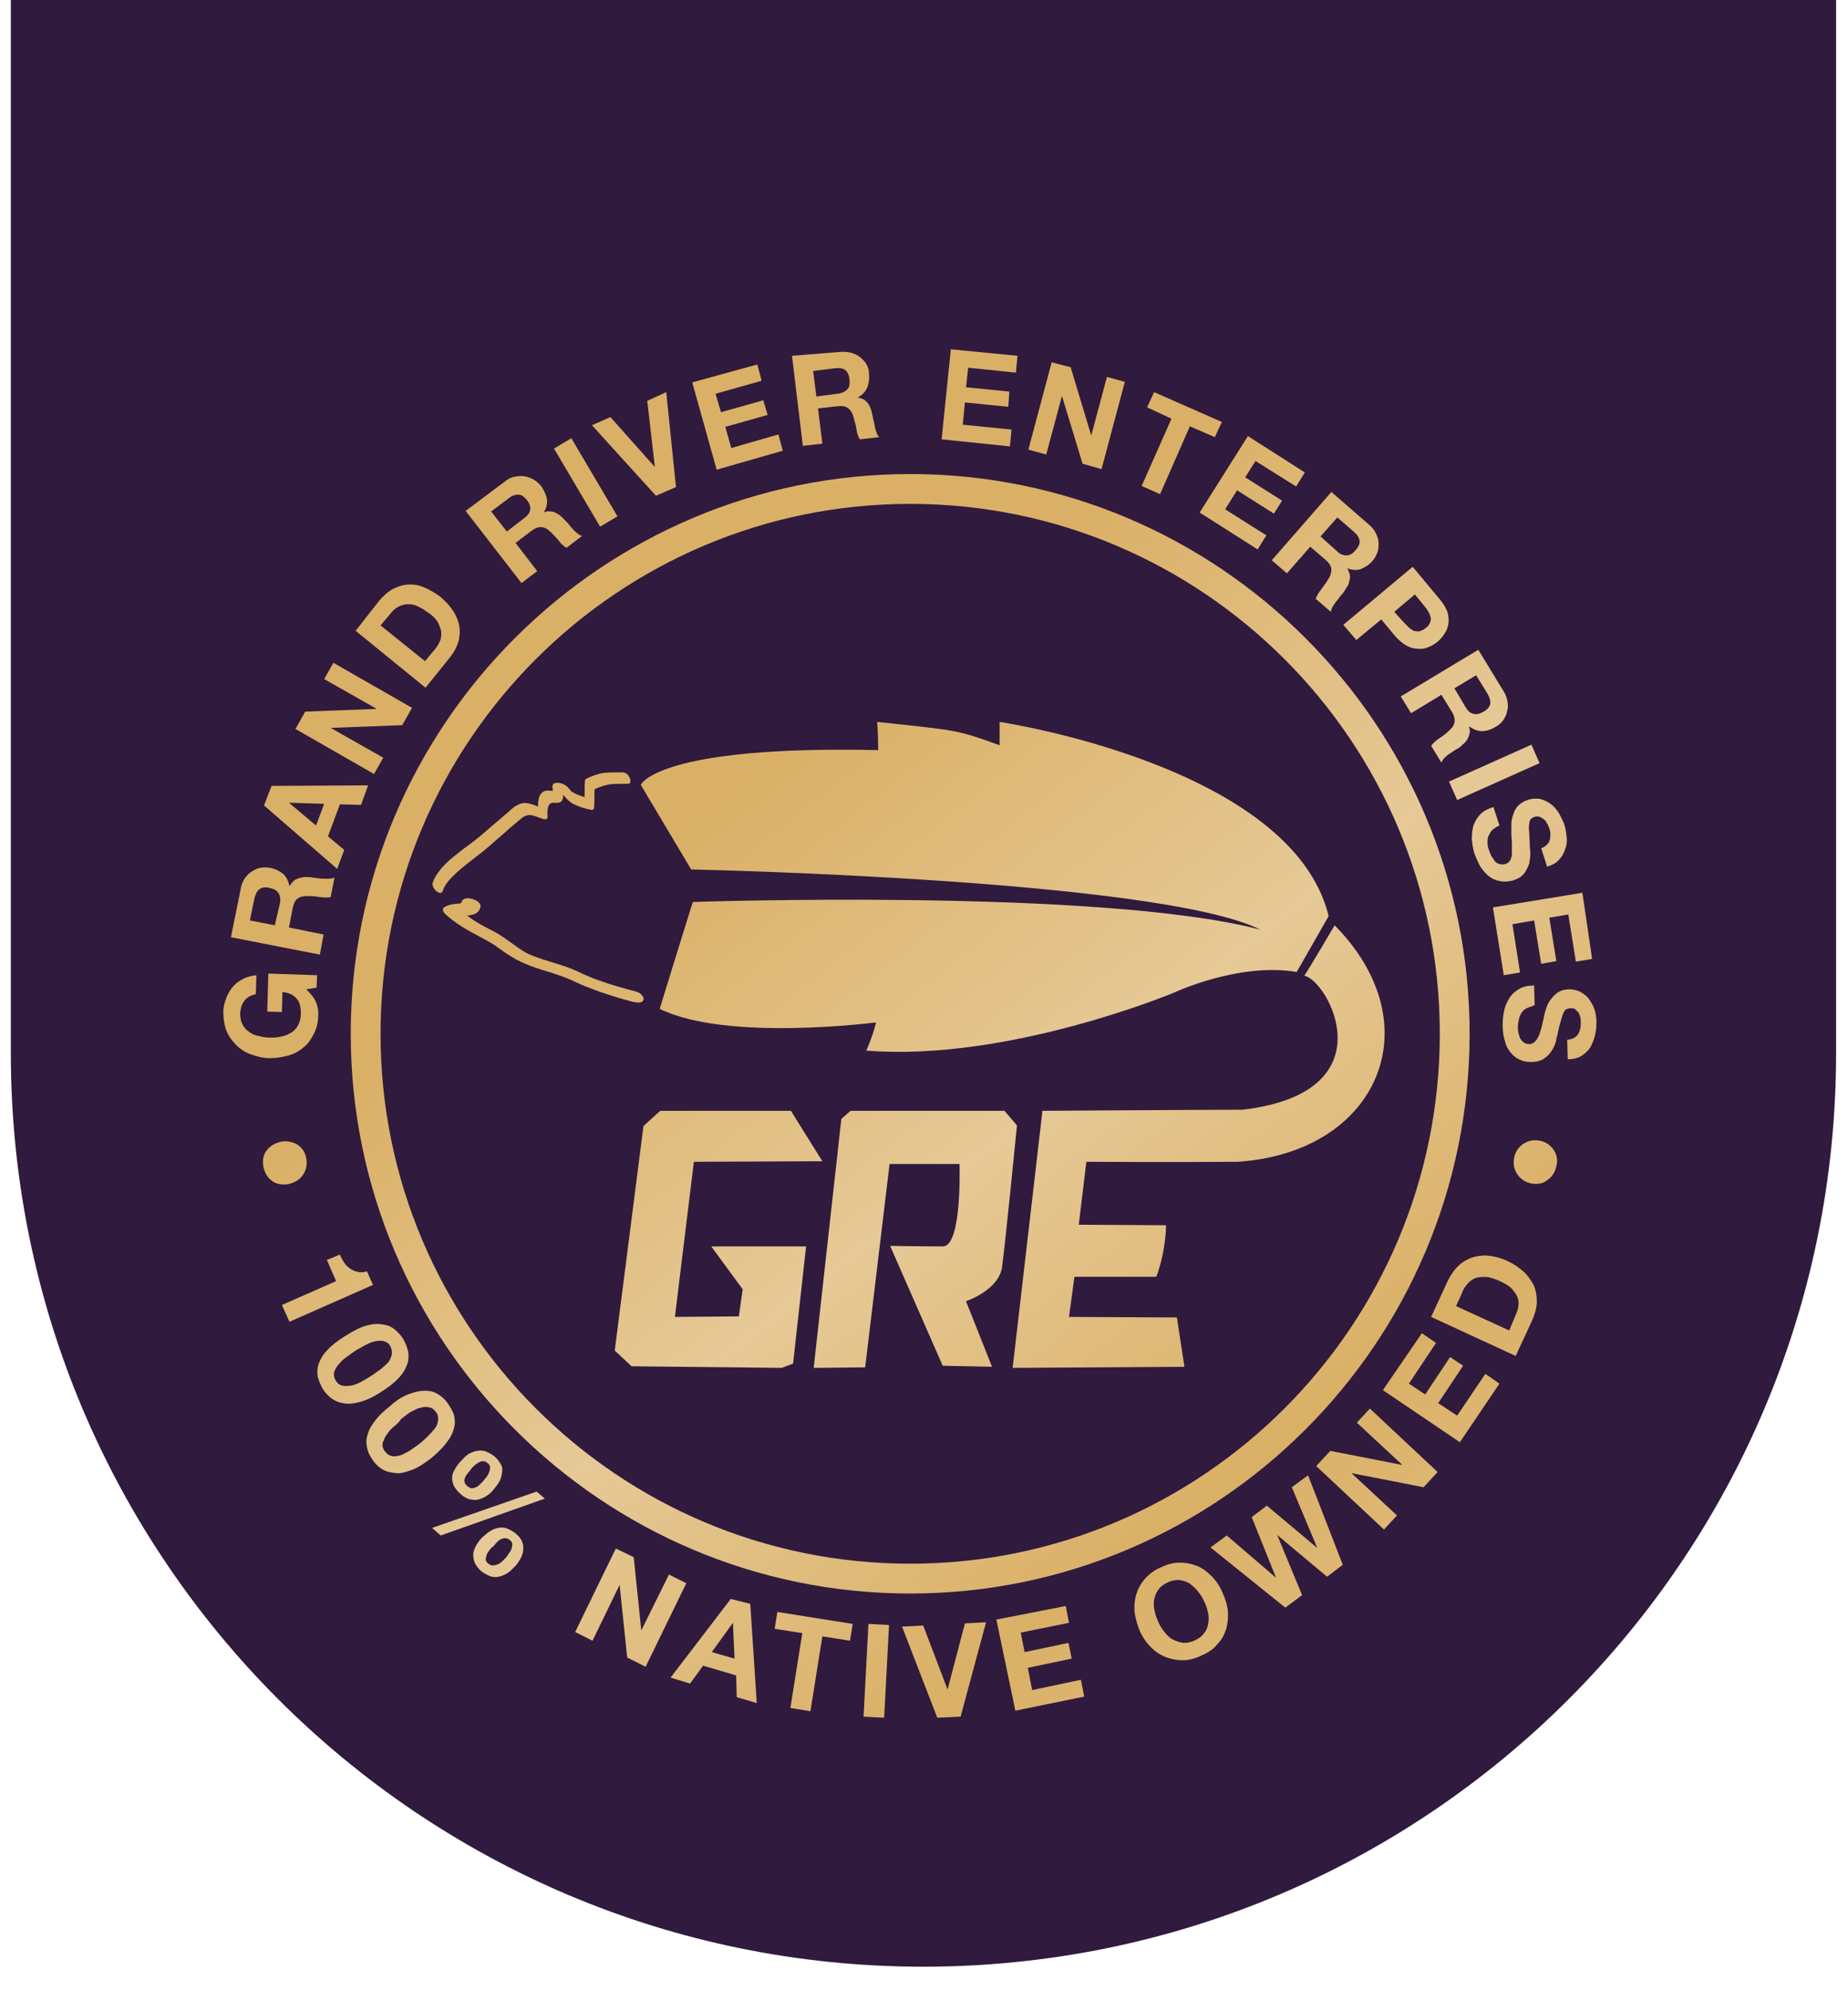 <?xml version="1.0" encoding="utf-8"?>
<!-- Generator: Adobe Illustrator 25.2.1, SVG Export Plug-In . SVG Version: 6.00 Build 0)  -->
<svg version="1.1" xmlns="http://www.w3.org/2000/svg" xmlns:xlink="http://www.w3.org/1999/xlink" x="0px" y="0px"
	 viewBox="0 0 340.9 367.1" style="enable-background:new 0 0 340.9 367.1;" xml:space="preserve">
<style type="text/css">
	.st0{fill:#301A3E;}
	.st1{fill:url(#SVGID_1_);}
	.st2{fill:url(#SVGID_2_);}
	.st3{fill:url(#SVGID_3_);}
	.st4{fill:url(#SVGID_4_);}
	.st5{fill:url(#SVGID_5_);}
	.st6{fill:url(#SVGID_6_);}
	.st7{fill:url(#SVGID_7_);}
	.st8{fill:url(#SVGID_8_);}
	.st9{fill:url(#SVGID_9_);}
	.st10{fill:url(#SVGID_10_);}
	.st11{fill:url(#SVGID_11_);}
	.st12{fill:url(#SVGID_12_);}
	.st13{fill:url(#SVGID_13_);}
	.st14{fill:url(#SVGID_14_);}
	.st15{fill:url(#SVGID_15_);}
	.st16{fill:url(#SVGID_16_);}
	.st17{fill:url(#SVGID_17_);}
	.st18{fill:url(#SVGID_18_);}
	.st19{fill:url(#SVGID_19_);}
	.st20{fill:url(#SVGID_20_);}
	.st21{fill:url(#SVGID_21_);}
	.st22{fill:url(#SVGID_22_);}
	.st23{fill:url(#SVGID_23_);}
	.st24{fill:url(#SVGID_24_);}
	.st25{fill:url(#SVGID_25_);}
	.st26{fill:url(#SVGID_26_);}
	.st27{fill:url(#SVGID_27_);}
	.st28{fill:url(#SVGID_28_);}
	.st29{fill:url(#SVGID_29_);}
	.st30{fill:url(#SVGID_30_);}
	.st31{fill:url(#SVGID_31_);}
	.st32{fill:url(#SVGID_32_);}
	.st33{fill:url(#SVGID_33_);}
	.st34{fill:url(#SVGID_34_);}
	.st35{fill:url(#SVGID_35_);}
	.st36{fill:url(#SVGID_36_);}
	.st37{fill:url(#SVGID_37_);}
	.st38{fill:url(#SVGID_38_);}
	.st39{fill:url(#SVGID_39_);}
	.st40{fill:url(#SVGID_40_);}
	.st41{fill:url(#SVGID_41_);}
	.st42{fill:url(#SVGID_42_);}
	.st43{fill:url(#SVGID_43_);}
	.st44{fill:url(#SVGID_44_);}
	.st45{fill:url(#SVGID_45_);}
</style>
<g id="Drop_Down">
	<path class="st0" d="M170.3,362.6L170.3,362.6C77.4,362.6,2,287.2,2,194.2V0h336.7v194.2C338.7,287.2,263.3,362.6,170.3,362.6z"/>
</g>
<g id="GRE_Logo">
	<g>
		<g>
			<g>
				<linearGradient id="SVGID_1_" gradientUnits="userSpaceOnUse" x1="108.337" y1="166.608" x2="313.107" y2="427.224">
					<stop  offset="4.897192e-05" style="stop-color:#DAB066"/>
					<stop  offset="0.245" style="stop-color:#E6C996"/>
					<stop  offset="0.474" style="stop-color:#DAB066"/>
					<stop  offset="0.74" style="stop-color:#E6C996"/>
					<stop  offset="1" style="stop-color:#DAB066"/>
				</linearGradient>
				<path class="st1" d="M81.7,164.2c0.4-1.3,1.5-2.3,2.4-3.2c1.2-1.1,2.5-2.1,3.8-3.1c1.2-0.9,2.4-1.9,3.6-3
					c0.8-0.7,1.7-1.4,2.5-2.2c0.8-0.6,1.5-1.3,2.3-1.9c0.5-0.4,1.1-0.6,1.7-0.5c0.7,0.1,1.5,0.5,2.2,0.7c0.3,0.1,0.8,0.1,0.8-0.3
					c0-1-0.2-2.8,1.2-2.7c0.4,0,0.9,0.1,1.3-0.2c0.5-0.4,0.4-1.3,0.3-1.8c-0.1,0.2-0.3,0.4-0.4,0.7c0.1,0,0.5-0.1,0.5-0.1
					c0.1,0,0.2,0.2,0.4,0.4c0.4,0.5,0.9,0.9,1.4,1.2c1,0.5,2.2,0.9,3.3,1.1c0.3,0.1,0.6-0.1,0.6-0.4c0.1-1.2,0-2.4,0.1-3.6
					c-0.1,0.1-0.1,0.2-0.2,0.3c1-0.5,2-0.8,3-1c1.1-0.1,2.2-0.1,3.4-0.1c0.6,0,0.4-0.9,0.2-1.2c-0.2-0.5-0.7-0.9-1.3-0.9
					c-1.2,0-2.3,0-3.5,0.1c-1.1,0.2-2.2,0.6-3.2,1.1c-0.1,0.1-0.2,0.2-0.2,0.3c-0.1,1.2,0,2.4-0.1,3.6c0.2-0.1,0.4-0.3,0.6-0.4
					c-0.6-0.1-1.1-0.3-1.6-0.5c-0.3-0.1-0.6-0.2-0.9-0.4c-0.2-0.1-0.3-0.2-0.4-0.2c-0.4-0.4-0.7-0.9-1.2-1.2c-0.6-0.4-1.3-0.6-2-0.4
					c-0.3,0.1-0.4,0.4-0.4,0.7c0,0.2,0.1,0.4,0.1,0.5c0,0-0.1,0.3,0,0.2c0-0.1,0,0,0,0c0,0-0.3,0-0.1,0c-0.5,0-0.9-0.1-1.3,0
					c-1.5,0.5-1.3,2.3-1.4,3.5c0.3-0.1,0.5-0.2,0.8-0.3c-1.2-0.4-2.7-1.3-4-0.8c-0.9,0.3-1.6,0.9-2.2,1.5c-0.9,0.7-1.7,1.5-2.6,2.2
					c-1.4,1.2-2.7,2.4-4.2,3.5c-1.4,1-2.8,2.1-4.1,3.2c-1.3,1.2-2.5,2.5-3.1,4.2C79.6,163.8,81.3,165.4,81.7,164.2L81.7,164.2z"/>
			</g>
			<g>
				<linearGradient id="SVGID_2_" gradientUnits="userSpaceOnUse" x1="98.749" y1="174.141" x2="303.519" y2="434.757">
					<stop  offset="4.897192e-05" style="stop-color:#DAB066"/>
					<stop  offset="0.245" style="stop-color:#E6C996"/>
					<stop  offset="0.474" style="stop-color:#DAB066"/>
					<stop  offset="0.74" style="stop-color:#E6C996"/>
					<stop  offset="1" style="stop-color:#DAB066"/>
				</linearGradient>
				<path class="st2" d="M85.2,166.2c-0.1,0.2-0.1,0.2-0.2,0.3c-0.1,0.2,0,0-0.1,0.1c0.3-0.1-0.2,0-0.3,0c-0.3,0,0.2,0-0.2,0
					c-0.9,0.1-1.7,0.2-2.5,0.7c-0.4,0.3-0.1,0.8,0.1,1.1c1.9,1.8,4.2,3.1,6.5,4.3c1.1,0.6,1.9,1,2.8,1.6c1,0.7,1.9,1.4,2.9,2
					c2.4,1.5,5,2.3,7.7,3.1c1.2,0.4,2.4,0.8,3.5,1.3c1.1,0.5,2.3,1.1,3.5,1.5c2.5,1,5.2,1.8,7.8,2.5c0.6,0.1,1.8,0.4,2-0.4
					c0.2-0.7-0.9-1.4-1.4-1.5c-2.3-0.6-4.5-1.2-6.7-2c-1.2-0.4-1.8-0.7-3-1.2c-1.2-0.6-2.4-1.1-3.6-1.5c-1.3-0.4-2.5-0.8-3.8-1.2
					c-0.6-0.2-1.2-0.4-1.7-0.6c-0.5-0.2-0.8-0.3-1.4-0.6c-1.8-1-3.7-2.7-5.7-3.8c-2.3-1.2-4.5-2.3-6.3-4c0,0.4,0.1,0.7,0.1,1.1
					c-0.1,0.1,0.4-0.1,0.1-0.1c0.2,0,0.4-0.1,0.5-0.1c-0.4,0,0.7-0.1,0.5,0c0.2,0,0.3,0,0.5-0.1c0.9-0.1,1.6-0.5,1.8-1.4
					C89.1,166,85.6,164.9,85.2,166.2L85.2,166.2z"/>
			</g>
			<linearGradient id="SVGID_3_" gradientUnits="userSpaceOnUse" x1="150.489" y1="133.488" x2="355.259" y2="394.104">
				<stop  offset="4.897192e-05" style="stop-color:#DAB066"/>
				<stop  offset="0.245" style="stop-color:#E6C996"/>
				<stop  offset="0.474" style="stop-color:#DAB066"/>
				<stop  offset="0.74" style="stop-color:#E6C996"/>
				<stop  offset="1" style="stop-color:#DAB066"/>
			</linearGradient>
			<path class="st3" d="M239.2,179.2c-10.7-1.8-22.6,3.8-22.6,3.8s-30.6,12.8-56.8,10.7c1.4-3.2,1.8-5.2,1.8-5.2s-27.6,3.6-39.9-2.5
				c2.5-8.2,6.1-19.7,6.1-19.7s75.3-2.6,104.7,5.1c-18.7-9.3-105-11.1-105-11.1l-9.3-15.6c0,0,3-7.3,43.8-6.4c0-3.4-0.2-5.2-0.2-5.2
				c15.2,1.6,14.8,1.5,22.6,4.3c0-2.1,0-4.3,0-4.3s53.9,8,60.7,35.8L239.2,179.2z"/>
			<linearGradient id="SVGID_4_" gradientUnits="userSpaceOnUse" x1="153.55" y1="131.083" x2="358.32" y2="391.7">
				<stop  offset="4.897192e-05" style="stop-color:#DAB066"/>
				<stop  offset="0.245" style="stop-color:#E6C996"/>
				<stop  offset="0.474" style="stop-color:#DAB066"/>
				<stop  offset="0.74" style="stop-color:#E6C996"/>
				<stop  offset="1" style="stop-color:#DAB066"/>
			</linearGradient>
			<path class="st4" d="M246.2,170.6c0,0-4.4,7.5-5.6,9.3c4.3,0.7,15.9,21.5-11.4,24.7c-5.8,0-36.9,0.2-36.9,0.2l-5.5,47.4l31.7-0.2
				l-1.4-9.1l-19.9-0.1l1-7.4c0,0,11.9,0,15.1,0c1.8-4.7,1.8-9.5,1.8-9.5l-16.1-0.1l1.4-11.6c0,0,16.4,0.1,27.9,0
				C254.2,212.5,264.4,189,246.2,170.6"/>
			<linearGradient id="SVGID_5_" gradientUnits="userSpaceOnUse" x1="115.065" y1="161.321" x2="319.835" y2="421.938">
				<stop  offset="4.897192e-05" style="stop-color:#DAB066"/>
				<stop  offset="0.245" style="stop-color:#E6C996"/>
				<stop  offset="0.474" style="stop-color:#DAB066"/>
				<stop  offset="0.74" style="stop-color:#E6C996"/>
				<stop  offset="1" style="stop-color:#DAB066"/>
			</linearGradient>
			<path class="st5" d="M185.2,204.7l2.4,2.8c0,0-2.1,21.3-2.7,25.7c-0.3,4.6-6.7,6.7-6.7,6.7L183,252l-9.1-0.2l-9.7-22.1
				c0,0,5.6,0.1,9.8,0.1c3.5-0.2,3-15.2,3-15.2h-12.9l-4.5,37.5l-9.5,0.1l5.1-45.9l1.7-1.5H185.2z"/>
			<linearGradient id="SVGID_6_" gradientUnits="userSpaceOnUse" x1="92.235" y1="179.259" x2="297.005" y2="439.875">
				<stop  offset="4.897192e-05" style="stop-color:#DAB066"/>
				<stop  offset="0.245" style="stop-color:#E6C996"/>
				<stop  offset="0.474" style="stop-color:#DAB066"/>
				<stop  offset="0.74" style="stop-color:#E6C996"/>
				<stop  offset="1" style="stop-color:#DAB066"/>
			</linearGradient>
			<polygon class="st6" points="131.2,229.8 148.7,229.8 146.3,251.4 144.2,252.2 116.5,251.9 113.4,249 118.7,207.6 121.8,204.8 
				145.9,204.8 151.7,214.1 128,214.2 124.5,242.8 136.3,242.7 137,237.7 			"/>
		</g>
		<g>
			<linearGradient id="SVGID_7_" gradientUnits="userSpaceOnUse" x1="50.601" y1="211.972" x2="255.371" y2="472.588">
				<stop  offset="4.897192e-05" style="stop-color:#DAB066"/>
				<stop  offset="0.245" style="stop-color:#E6C996"/>
				<stop  offset="0.474" style="stop-color:#DAB066"/>
				<stop  offset="0.74" style="stop-color:#E6C996"/>
				<stop  offset="1" style="stop-color:#DAB066"/>
			</linearGradient>
			<path class="st7" d="M51.8,210.5c1.1-0.2,2.1,0,3,0.5c0.9,0.6,1.5,1.4,1.7,2.6c0.2,1.1,0,2.1-0.6,3c-0.6,0.9-1.5,1.4-2.6,1.7
				c-1.1,0.2-2.1,0.1-3-0.5c-0.9-0.6-1.4-1.4-1.7-2.6c-0.2-1.1-0.1-2.1,0.5-3C49.8,211.3,50.6,210.8,51.8,210.5z"/>
			<linearGradient id="SVGID_8_" gradientUnits="userSpaceOnUse" x1="63.296" y1="201.997" x2="268.066" y2="462.613">
				<stop  offset="4.897192e-05" style="stop-color:#DAB066"/>
				<stop  offset="0.245" style="stop-color:#E6C996"/>
				<stop  offset="0.474" style="stop-color:#DAB066"/>
				<stop  offset="0.74" style="stop-color:#E6C996"/>
				<stop  offset="1" style="stop-color:#DAB066"/>
			</linearGradient>
			<path class="st8" d="M58.3,184.8c0.3,0.8,0.5,1.6,0.4,2.4c0,1.3-0.3,2.4-0.8,3.4c-0.5,1-1.1,1.9-1.9,2.5
				c-0.8,0.7-1.7,1.2-2.8,1.5s-2.2,0.5-3.4,0.5c-1.2,0-2.4-0.3-3.5-0.7c-1.1-0.4-2-1-2.7-1.7s-1.4-1.6-1.8-2.6
				c-0.4-1-0.6-2.2-0.6-3.5c0-0.9,0.2-1.7,0.5-2.5c0.3-0.8,0.7-1.5,1.2-2.1c0.5-0.6,1.1-1.1,1.9-1.5c0.7-0.4,1.6-0.6,2.5-0.7
				l-0.1,3.5c-0.9,0.2-1.7,0.6-2.1,1.2c-0.5,0.6-0.7,1.4-0.8,2.2c0,0.8,0.1,1.5,0.4,2.1c0.3,0.6,0.7,1.1,1.2,1.4
				c0.5,0.4,1.1,0.7,1.8,0.8c0.7,0.2,1.4,0.3,2.1,0.3c0.7,0,1.4,0,2.1-0.2c0.7-0.1,1.3-0.4,1.8-0.7c0.5-0.3,1-0.8,1.3-1.4
				c0.3-0.6,0.5-1.3,0.5-2.1c0-1.2-0.2-2.2-0.8-2.8c-0.6-0.7-1.5-1.1-2.6-1.2l-0.1,3.7l-2.7-0.1l0.2-7l9,0.3l-0.1,2.3l-1.9,0.3
				C57.4,183.3,58,184,58.3,184.8z"/>
			<linearGradient id="SVGID_9_" gradientUnits="userSpaceOnUse" x1="73.305" y1="194.132" x2="278.075" y2="454.749">
				<stop  offset="4.897192e-05" style="stop-color:#DAB066"/>
				<stop  offset="0.245" style="stop-color:#E6C996"/>
				<stop  offset="0.474" style="stop-color:#DAB066"/>
				<stop  offset="0.74" style="stop-color:#E6C996"/>
				<stop  offset="1" style="stop-color:#DAB066"/>
			</linearGradient>
			<path class="st9" d="M44.4,163.9c0.1-0.7,0.4-1.4,0.7-1.9c0.4-0.5,0.8-1,1.3-1.3c0.5-0.3,1-0.6,1.6-0.7c0.6-0.1,1.2-0.1,1.8,0
				c1,0.2,1.8,0.6,2.4,1.1c0.6,0.5,1,1.3,1.2,2.3l0,0c0.2-0.4,0.5-0.7,0.8-1s0.7-0.4,1-0.5s0.8-0.2,1.2-0.2c0.4,0,0.9,0,1.3,0.1
				c0.3,0,0.6,0.1,0.9,0.1c0.4,0.1,0.7,0.1,1.1,0.1c0.4,0,0.7,0,1.1,0c0.3,0,0.6-0.1,0.9-0.2l-0.7,3.6c-0.6,0.1-1.2,0.1-1.9,0
				c-0.7-0.1-1.4-0.2-2.1-0.2c-0.9,0-1.6,0.1-2,0.4c-0.5,0.3-0.8,0.9-1,1.8l-0.7,3.6l6.4,1.3L59,176l-16.4-3.2L44.4,163.9z
				 M51.6,166.7c0.2-0.8,0.1-1.5-0.2-2c-0.3-0.5-0.8-0.8-1.7-1c-0.8-0.2-1.4-0.1-1.9,0.3c-0.4,0.3-0.7,0.9-0.9,1.8l-0.8,3.9l4.6,0.9
				L51.6,166.7z"/>
			<linearGradient id="SVGID_10_" gradientUnits="userSpaceOnUse" x1="87.143" y1="183.26" x2="291.913" y2="443.876">
				<stop  offset="4.897192e-05" style="stop-color:#DAB066"/>
				<stop  offset="0.245" style="stop-color:#E6C996"/>
				<stop  offset="0.474" style="stop-color:#DAB066"/>
				<stop  offset="0.74" style="stop-color:#E6C996"/>
				<stop  offset="1" style="stop-color:#DAB066"/>
			</linearGradient>
			<path class="st10" d="M50.1,144.9l17.8-0.1l-1.3,3.6l-3.9-0.1l-2.2,5.9l3,2.5l-1.3,3.5l-13.5-11.7L50.1,144.9z M59.8,148.2
				l-6.5-0.2l0,0l5,4.2L59.8,148.2z"/>
			<linearGradient id="SVGID_11_" gradientUnits="userSpaceOnUse" x1="98.359" y1="174.447" x2="303.129" y2="435.063">
				<stop  offset="4.897192e-05" style="stop-color:#DAB066"/>
				<stop  offset="0.245" style="stop-color:#E6C996"/>
				<stop  offset="0.474" style="stop-color:#DAB066"/>
				<stop  offset="0.74" style="stop-color:#E6C996"/>
				<stop  offset="1" style="stop-color:#DAB066"/>
			</linearGradient>
			<path class="st11" d="M56.3,131.2l13.2-0.5l0,0l-9.7-5.5l1.7-3l14.5,8.3l-1.8,3.2l-13.2,0.5l0,0l9.7,5.5l-1.7,3l-14.5-8.3
				L56.3,131.2z"/>
			<linearGradient id="SVGID_12_" gradientUnits="userSpaceOnUse" x1="112.777" y1="163.119" x2="317.547" y2="423.736">
				<stop  offset="4.897192e-05" style="stop-color:#DAB066"/>
				<stop  offset="0.245" style="stop-color:#E6C996"/>
				<stop  offset="0.474" style="stop-color:#DAB066"/>
				<stop  offset="0.74" style="stop-color:#E6C996"/>
				<stop  offset="1" style="stop-color:#DAB066"/>
			</linearGradient>
			<path class="st12" d="M70,110.7c0.7-0.8,1.4-1.5,2.3-2c0.9-0.5,1.8-0.8,2.7-0.9c1-0.1,2,0,3,0.4c1,0.4,2.1,1,3.2,1.8
				c0.9,0.8,1.7,1.6,2.3,2.5c0.6,0.9,1,1.8,1.2,2.8s0.1,1.9-0.1,2.9c-0.3,1-0.8,2-1.6,3l-4.5,5.6l-12.9-10.5L70,110.7z M80.4,119.5
				c0.3-0.4,0.6-0.9,0.8-1.4c0.2-0.5,0.2-1,0.2-1.6c-0.1-0.6-0.3-1.1-0.6-1.7c-0.3-0.6-0.9-1.2-1.6-1.7c-0.7-0.5-1.3-0.9-1.9-1.2
				c-0.6-0.3-1.2-0.5-1.9-0.5c-0.6,0-1.2,0.1-1.8,0.4c-0.6,0.3-1.2,0.8-1.7,1.5l-1.7,2l8.2,6.6L80.4,119.5z"/>
			<linearGradient id="SVGID_13_" gradientUnits="userSpaceOnUse" x1="135.093" y1="145.585" x2="339.863" y2="406.201">
				<stop  offset="4.897192e-05" style="stop-color:#DAB066"/>
				<stop  offset="0.245" style="stop-color:#E6C996"/>
				<stop  offset="0.474" style="stop-color:#DAB066"/>
				<stop  offset="0.74" style="stop-color:#E6C996"/>
				<stop  offset="1" style="stop-color:#DAB066"/>
			</linearGradient>
			<path class="st13" d="M93.1,88.8c0.6-0.5,1.2-0.8,1.8-0.9s1.2-0.2,1.8-0.1c0.6,0.1,1.2,0.3,1.7,0.6c0.5,0.3,1,0.7,1.4,1.2
				c0.6,0.8,0.9,1.6,1.1,2.4c0.1,0.8-0.1,1.7-0.6,2.5l0,0c0.4-0.2,0.8-0.3,1.2-0.2c0.4,0,0.8,0.1,1.1,0.3c0.4,0.2,0.7,0.4,1,0.7
				c0.3,0.3,0.6,0.6,0.9,0.9c0.2,0.2,0.4,0.4,0.6,0.7c0.2,0.3,0.5,0.5,0.7,0.8c0.3,0.3,0.5,0.5,0.8,0.7c0.3,0.2,0.5,0.4,0.8,0.4
				l-2.9,2.2c-0.5-0.3-1-0.7-1.4-1.3c-0.5-0.6-1-1.1-1.4-1.5c-0.6-0.6-1.2-1-1.8-1c-0.6-0.1-1.2,0.2-1.9,0.7l-2.9,2.2l4,5.2
				l-2.9,2.2L85.9,94.2L93.1,88.8z M96.6,95.6c0.7-0.5,1.1-1,1.2-1.6c0.1-0.6-0.1-1.2-0.6-1.8c-0.5-0.6-1-1-1.6-1
				c-0.6,0-1.2,0.2-1.8,0.7l-3.2,2.4l2.9,3.7L96.6,95.6z"/>
			<linearGradient id="SVGID_14_" gradientUnits="userSpaceOnUse" x1="145.927" y1="137.072" x2="350.697" y2="397.689">
				<stop  offset="4.897192e-05" style="stop-color:#DAB066"/>
				<stop  offset="0.245" style="stop-color:#E6C996"/>
				<stop  offset="0.474" style="stop-color:#DAB066"/>
				<stop  offset="0.74" style="stop-color:#E6C996"/>
				<stop  offset="1" style="stop-color:#DAB066"/>
			</linearGradient>
			<path class="st14" d="M105.4,80.8l8.5,14.4l-3.2,1.9l-8.5-14.4L105.4,80.8z"/>
			<linearGradient id="SVGID_15_" gradientUnits="userSpaceOnUse" x1="157.48" y1="127.995" x2="362.25" y2="388.612">
				<stop  offset="4.897192e-05" style="stop-color:#DAB066"/>
				<stop  offset="0.245" style="stop-color:#E6C996"/>
				<stop  offset="0.474" style="stop-color:#DAB066"/>
				<stop  offset="0.74" style="stop-color:#E6C996"/>
				<stop  offset="1" style="stop-color:#DAB066"/>
			</linearGradient>
			<path class="st15" d="M121,91.4l-11.8-13l3.4-1.5l8.2,9.2l0,0l-1.4-12.2l3.5-1.6l1.8,17.5L121,91.4z"/>
			<linearGradient id="SVGID_16_" gradientUnits="userSpaceOnUse" x1="168.97" y1="118.967" x2="373.74" y2="379.583">
				<stop  offset="4.897192e-05" style="stop-color:#DAB066"/>
				<stop  offset="0.245" style="stop-color:#E6C996"/>
				<stop  offset="0.474" style="stop-color:#DAB066"/>
				<stop  offset="0.74" style="stop-color:#E6C996"/>
				<stop  offset="1" style="stop-color:#DAB066"/>
			</linearGradient>
			<path class="st16" d="M139.7,67.2l0.8,3l-8.5,2.4l1,3.4l7.8-2.2l0.8,2.7l-7.8,2.2l1.1,3.9l8.7-2.5l0.8,3l-12.2,3.5l-4.5-16.1
				L139.7,67.2z"/>
			<linearGradient id="SVGID_17_" gradientUnits="userSpaceOnUse" x1="181.041" y1="109.483" x2="385.811" y2="370.099">
				<stop  offset="4.897192e-05" style="stop-color:#DAB066"/>
				<stop  offset="0.245" style="stop-color:#E6C996"/>
				<stop  offset="0.474" style="stop-color:#DAB066"/>
				<stop  offset="0.74" style="stop-color:#E6C996"/>
				<stop  offset="1" style="stop-color:#DAB066"/>
			</linearGradient>
			<path class="st17" d="M154.8,64.9c0.7-0.1,1.4,0,2.1,0.1c0.6,0.2,1.2,0.4,1.7,0.8c0.5,0.4,0.9,0.8,1.2,1.3
				c0.3,0.5,0.5,1.1,0.5,1.7c0.1,1,0,1.8-0.3,2.6c-0.3,0.8-0.9,1.4-1.8,1.9l0,0c0.5,0.1,0.9,0.2,1.2,0.4c0.3,0.2,0.6,0.5,0.8,0.8
				c0.2,0.3,0.4,0.7,0.5,1.1c0.1,0.4,0.2,0.8,0.3,1.2c0,0.3,0.1,0.6,0.2,0.9c0.1,0.4,0.1,0.7,0.2,1.1c0.1,0.4,0.2,0.7,0.3,1
				c0.1,0.3,0.3,0.6,0.5,0.8l-3.6,0.4c-0.3-0.5-0.5-1.1-0.6-1.8c-0.1-0.7-0.3-1.4-0.5-2.1c-0.2-0.9-0.6-1.5-1-1.8
				c-0.5-0.4-1.1-0.5-2-0.4l-3.6,0.4l0.8,6.5l-3.6,0.4l-2-16.6L154.8,64.9z M154.5,72.6c0.8-0.1,1.4-0.4,1.8-0.8
				c0.4-0.4,0.5-1.1,0.4-1.9c-0.1-0.8-0.4-1.4-0.8-1.7c-0.5-0.3-1.1-0.4-1.9-0.3l-4,0.5l0.6,4.7L154.5,72.6z"/>
			<linearGradient id="SVGID_18_" gradientUnits="userSpaceOnUse" x1="198.393" y1="95.85" x2="403.163" y2="356.466">
				<stop  offset="4.897192e-05" style="stop-color:#DAB066"/>
				<stop  offset="0.245" style="stop-color:#E6C996"/>
				<stop  offset="0.474" style="stop-color:#DAB066"/>
				<stop  offset="0.74" style="stop-color:#E6C996"/>
				<stop  offset="1" style="stop-color:#DAB066"/>
			</linearGradient>
			<path class="st18" d="M187.7,65.6l-0.3,3.1l-8.8-0.9l-0.4,3.6l8,0.8L186,75l-8-0.8l-0.4,4.1l9,0.9l-0.3,3.1l-12.6-1.3l1.7-16.6
				L187.7,65.6z"/>
			<linearGradient id="SVGID_19_" gradientUnits="userSpaceOnUse" x1="207.868" y1="88.405" x2="412.638" y2="349.021">
				<stop  offset="4.897192e-05" style="stop-color:#DAB066"/>
				<stop  offset="0.245" style="stop-color:#E6C996"/>
				<stop  offset="0.474" style="stop-color:#DAB066"/>
				<stop  offset="0.74" style="stop-color:#E6C996"/>
				<stop  offset="1" style="stop-color:#DAB066"/>
			</linearGradient>
			<path class="st19" d="M197.5,67.7l3.8,12.6l0,0l2.9-10.8l3.3,0.9l-4.3,16.1l-3.5-1L195.9,73l0,0L193,83.8l-3.3-0.9l4.3-16.1
				L197.5,67.7z"/>
			<linearGradient id="SVGID_20_" gradientUnits="userSpaceOnUse" x1="216.416" y1="81.689" x2="421.186" y2="342.305">
				<stop  offset="4.897192e-05" style="stop-color:#DAB066"/>
				<stop  offset="0.245" style="stop-color:#E6C996"/>
				<stop  offset="0.474" style="stop-color:#DAB066"/>
				<stop  offset="0.74" style="stop-color:#E6C996"/>
				<stop  offset="1" style="stop-color:#DAB066"/>
			</linearGradient>
			<path class="st20" d="M211.6,75.1l1.3-2.8l12.5,5.5l-1.3,2.8l-4.6-2L214,91.1l-3.4-1.5l5.5-12.4L211.6,75.1z"/>
			<linearGradient id="SVGID_21_" gradientUnits="userSpaceOnUse" x1="220.948" y1="78.128" x2="425.718" y2="338.744">
				<stop  offset="4.897192e-05" style="stop-color:#DAB066"/>
				<stop  offset="0.245" style="stop-color:#E6C996"/>
				<stop  offset="0.474" style="stop-color:#DAB066"/>
				<stop  offset="0.74" style="stop-color:#E6C996"/>
				<stop  offset="1" style="stop-color:#DAB066"/>
			</linearGradient>
			<path class="st21" d="M240.7,87.1l-1.6,2.6l-7.5-4.7l-1.9,3l6.8,4.3l-1.5,2.4l-6.8-4.3l-2.2,3.5l7.6,4.8l-1.6,2.6l-10.7-6.8
				l8.9-14.1L240.7,87.1z"/>
			<linearGradient id="SVGID_22_" gradientUnits="userSpaceOnUse" x1="224.356" y1="75.45" x2="429.126" y2="336.066">
				<stop  offset="4.897192e-05" style="stop-color:#DAB066"/>
				<stop  offset="0.245" style="stop-color:#E6C996"/>
				<stop  offset="0.474" style="stop-color:#DAB066"/>
				<stop  offset="0.74" style="stop-color:#E6C996"/>
				<stop  offset="1" style="stop-color:#DAB066"/>
			</linearGradient>
			<path class="st22" d="M252.5,96.7c0.6,0.5,1,1,1.3,1.6c0.3,0.6,0.5,1.2,0.5,1.8c0,0.6,0,1.2-0.2,1.7c-0.2,0.6-0.5,1.1-0.9,1.6
				c-0.6,0.7-1.4,1.2-2.1,1.5c-0.8,0.3-1.6,0.2-2.6-0.1l0,0c0.3,0.4,0.4,0.8,0.5,1.2c0.1,0.4,0,0.8-0.1,1.2
				c-0.1,0.4-0.2,0.8-0.5,1.1c-0.2,0.4-0.4,0.7-0.7,1.1c-0.2,0.2-0.4,0.5-0.6,0.7c-0.2,0.3-0.4,0.6-0.7,0.9
				c-0.2,0.3-0.4,0.6-0.6,0.9c-0.2,0.3-0.2,0.6-0.3,0.9l-2.8-2.4c0.2-0.5,0.5-1.1,1-1.7c0.4-0.6,0.9-1.2,1.2-1.7
				c0.5-0.7,0.7-1.4,0.7-2c0-0.6-0.4-1.2-1.1-1.8l-2.8-2.4l-4.3,4.9l-2.8-2.4l11-12.6L252.5,96.7z M246.6,101.6
				c0.6,0.6,1.2,0.8,1.8,0.8c0.6,0,1.1-0.3,1.7-1c0.5-0.6,0.8-1.2,0.7-1.7c-0.1-0.6-0.4-1.1-1.1-1.7l-3-2.6l-3.1,3.5L246.6,101.6z"
				/>
			<linearGradient id="SVGID_23_" gradientUnits="userSpaceOnUse" x1="226.195" y1="74.005" x2="430.965" y2="334.621">
				<stop  offset="4.897192e-05" style="stop-color:#DAB066"/>
				<stop  offset="0.245" style="stop-color:#E6C996"/>
				<stop  offset="0.474" style="stop-color:#DAB066"/>
				<stop  offset="0.74" style="stop-color:#E6C996"/>
				<stop  offset="1" style="stop-color:#DAB066"/>
			</linearGradient>
			<path class="st23" d="M265.6,110.5c0.7,0.8,1.1,1.6,1.4,2.3c0.2,0.8,0.3,1.5,0.2,2.1c-0.1,0.7-0.3,1.3-0.7,1.9
				c-0.4,0.6-0.8,1.1-1.3,1.5c-0.5,0.4-1.1,0.8-1.7,1c-0.6,0.3-1.3,0.4-2,0.3c-0.7,0-1.4-0.2-2.1-0.6c-0.7-0.4-1.4-1-2.1-1.8l-2.5-3
				l-4.6,3.8l-2.4-2.8l12.8-10.7L265.6,110.5z M259,114.8c0.3,0.3,0.6,0.6,0.9,0.9c0.3,0.3,0.6,0.4,0.9,0.6c0.3,0.1,0.7,0.1,1,0.1
				c0.4-0.1,0.8-0.3,1.2-0.6c0.4-0.3,0.7-0.7,0.8-1c0.1-0.3,0.2-0.7,0.1-1c-0.1-0.3-0.2-0.7-0.4-1c-0.2-0.3-0.4-0.7-0.7-1l-1.8-2.2
				l-3.8,3.2L259,114.8z"/>
			<linearGradient id="SVGID_24_" gradientUnits="userSpaceOnUse" x1="225.531" y1="74.527" x2="430.301" y2="335.143">
				<stop  offset="4.897192e-05" style="stop-color:#DAB066"/>
				<stop  offset="0.245" style="stop-color:#E6C996"/>
				<stop  offset="0.474" style="stop-color:#DAB066"/>
				<stop  offset="0.74" style="stop-color:#E6C996"/>
				<stop  offset="1" style="stop-color:#DAB066"/>
			</linearGradient>
			<path class="st24" d="M277.4,127.5c0.4,0.6,0.6,1.3,0.7,1.9c0.1,0.6,0.1,1.2-0.1,1.8c-0.1,0.6-0.4,1.1-0.7,1.6
				c-0.4,0.5-0.8,0.9-1.4,1.2c-0.8,0.5-1.7,0.8-2.5,0.8c-0.8,0-1.6-0.3-2.4-0.9l0,0c0.1,0.5,0.2,0.9,0.1,1.3
				c-0.1,0.4-0.2,0.7-0.4,1.1c-0.2,0.3-0.5,0.7-0.8,0.9c-0.3,0.3-0.6,0.6-1,0.8c-0.2,0.1-0.5,0.3-0.8,0.5c-0.3,0.2-0.6,0.4-0.9,0.6
				c-0.3,0.2-0.6,0.5-0.8,0.7c-0.2,0.2-0.4,0.5-0.5,0.8l-1.9-3.1c0.3-0.4,0.8-0.9,1.4-1.3c0.6-0.4,1.2-0.8,1.7-1.3
				c0.7-0.6,1.1-1.1,1.2-1.7c0.1-0.6,0-1.2-0.5-2l-1.9-3.1l-5.6,3.4l-1.9-3.1l14.3-8.6L277.4,127.5z M270.3,130.3
				c0.4,0.7,0.9,1.2,1.5,1.3c0.5,0.2,1.2,0,1.9-0.4c0.7-0.4,1.1-0.9,1.2-1.4c0.1-0.5-0.1-1.2-0.5-1.9l-2.1-3.4l-4,2.4L270.3,130.3z"
				/>
			<linearGradient id="SVGID_25_" gradientUnits="userSpaceOnUse" x1="223.529" y1="76.099" x2="428.299" y2="336.716">
				<stop  offset="4.897192e-05" style="stop-color:#DAB066"/>
				<stop  offset="0.245" style="stop-color:#E6C996"/>
				<stop  offset="0.474" style="stop-color:#DAB066"/>
				<stop  offset="0.74" style="stop-color:#E6C996"/>
				<stop  offset="1" style="stop-color:#DAB066"/>
			</linearGradient>
			<path class="st25" d="M284,140.7l-15.2,6.8l-1.5-3.4l15.2-6.8L284,140.7z"/>
			<linearGradient id="SVGID_26_" gradientUnits="userSpaceOnUse" x1="220.424" y1="78.539" x2="425.194" y2="339.156">
				<stop  offset="4.897192e-05" style="stop-color:#DAB066"/>
				<stop  offset="0.245" style="stop-color:#E6C996"/>
				<stop  offset="0.474" style="stop-color:#DAB066"/>
				<stop  offset="0.74" style="stop-color:#E6C996"/>
				<stop  offset="1" style="stop-color:#DAB066"/>
			</linearGradient>
			<path class="st26" d="M275.3,153c-0.3,0.3-0.5,0.7-0.7,1.1s-0.2,0.8-0.2,1.3c0,0.5,0.1,0.9,0.3,1.4c0.1,0.3,0.2,0.6,0.4,1
				c0.2,0.3,0.4,0.6,0.6,0.9c0.2,0.3,0.5,0.5,0.9,0.6c0.3,0.1,0.7,0.1,1.1,0c0.4-0.1,0.7-0.4,0.9-0.7c0.2-0.4,0.3-0.8,0.3-1.3
				c0-0.5,0-1.1,0-1.7c0-0.6-0.1-1.2-0.1-1.9c0-0.6,0-1.3,0-1.9c0-0.6,0.2-1.2,0.4-1.8c0.2-0.6,0.5-1.1,0.9-1.5c0.4-0.4,1-0.8,1.7-1
				c0.8-0.3,1.6-0.3,2.3-0.2c0.7,0.2,1.4,0.5,1.9,0.9c0.6,0.4,1.1,1,1.5,1.6c0.4,0.7,0.7,1.3,1,2c0.3,0.8,0.4,1.7,0.5,2.5
				c0.1,0.8,0,1.6-0.3,2.3c-0.2,0.7-0.6,1.4-1.1,1.9c-0.5,0.6-1.3,1-2.2,1.3l-1.1-3.4c0.5-0.2,0.8-0.4,1.1-0.7
				c0.3-0.3,0.4-0.6,0.5-0.9c0.1-0.3,0.1-0.7,0.1-1.1s-0.1-0.8-0.3-1.2c-0.1-0.3-0.2-0.6-0.4-0.8c-0.1-0.3-0.3-0.5-0.6-0.7
				c-0.2-0.2-0.5-0.3-0.7-0.4c-0.3-0.1-0.6-0.1-0.9,0c-0.3,0.1-0.5,0.2-0.7,0.4c-0.2,0.2-0.3,0.5-0.3,0.9c-0.1,0.4-0.1,0.9,0,1.6
				c0,0.7,0.1,1.5,0.1,2.6c0,0.3,0.1,0.8,0.1,1.3s-0.1,1.2-0.2,1.8c-0.2,0.6-0.5,1.2-0.9,1.8c-0.5,0.6-1.1,1-2,1.3
				c-0.7,0.2-1.4,0.3-2.2,0.2c-0.7-0.1-1.4-0.3-2-0.7c-0.6-0.4-1.2-1-1.7-1.7c-0.5-0.7-0.9-1.7-1.3-2.7c-0.3-0.9-0.4-1.8-0.5-2.7
				c0-0.9,0.1-1.7,0.3-2.5c0.3-0.8,0.7-1.5,1.3-2.1c0.6-0.6,1.4-1,2.4-1.3l1.1,3.4C276.1,152.4,275.7,152.7,275.3,153z"/>
			<linearGradient id="SVGID_27_" gradientUnits="userSpaceOnUse" x1="214.586" y1="83.126" x2="419.356" y2="343.743">
				<stop  offset="4.897192e-05" style="stop-color:#DAB066"/>
				<stop  offset="0.245" style="stop-color:#E6C996"/>
				<stop  offset="0.474" style="stop-color:#DAB066"/>
				<stop  offset="0.74" style="stop-color:#E6C996"/>
				<stop  offset="1" style="stop-color:#DAB066"/>
			</linearGradient>
			<path class="st27" d="M293.7,176.8l-3,0.5l-1.4-8.7l-3.5,0.6l1.3,8l-2.8,0.5l-1.3-8l-4,0.7l1.4,8.9l-3,0.5l-2-12.5l16.5-2.7
				L293.7,176.8z"/>
			<linearGradient id="SVGID_28_" gradientUnits="userSpaceOnUse" x1="207.135" y1="88.98" x2="411.905" y2="349.597">
				<stop  offset="4.897192e-05" style="stop-color:#DAB066"/>
				<stop  offset="0.245" style="stop-color:#E6C996"/>
				<stop  offset="0.474" style="stop-color:#DAB066"/>
				<stop  offset="0.74" style="stop-color:#E6C996"/>
				<stop  offset="1" style="stop-color:#DAB066"/>
			</linearGradient>
			<path class="st28" d="M281.6,185.9c-0.4,0.2-0.7,0.5-0.9,0.8c-0.2,0.3-0.4,0.7-0.5,1.2c-0.1,0.5-0.2,0.9-0.2,1.4
				c0,0.3,0,0.7,0.1,1.1c0.1,0.4,0.2,0.7,0.3,1c0.2,0.3,0.4,0.6,0.7,0.8c0.3,0.2,0.6,0.3,1,0.3c0.5,0,0.8-0.2,1.1-0.5
				c0.3-0.3,0.5-0.7,0.7-1.1c0.2-0.5,0.3-1,0.5-1.6c0.1-0.6,0.3-1.2,0.4-1.8c0.1-0.6,0.3-1.2,0.5-1.8c0.2-0.6,0.5-1.1,0.9-1.6
				c0.4-0.5,0.8-0.9,1.3-1.2c0.5-0.3,1.2-0.5,1.9-0.5c0.9,0,1.6,0.2,2.2,0.5c0.6,0.4,1.2,0.8,1.6,1.4c0.4,0.6,0.8,1.3,1,2
				c0.2,0.7,0.3,1.5,0.3,2.2c0,0.9-0.1,1.7-0.3,2.5c-0.2,0.8-0.5,1.5-0.9,2.2c-0.4,0.6-1,1.1-1.6,1.5c-0.7,0.4-1.5,0.6-2.5,0.6
				l-0.1-3.6c0.5,0,0.9-0.2,1.2-0.3c0.3-0.2,0.6-0.4,0.8-0.7c0.2-0.3,0.3-0.6,0.4-1c0.1-0.4,0.1-0.8,0.1-1.3c0-0.3,0-0.6-0.1-0.9
				c-0.1-0.3-0.2-0.6-0.3-0.8c-0.2-0.2-0.4-0.4-0.6-0.6c-0.2-0.2-0.5-0.2-0.9-0.2c-0.3,0-0.6,0.1-0.8,0.2c-0.2,0.1-0.4,0.4-0.5,0.7
				c-0.2,0.4-0.3,0.9-0.5,1.5c-0.2,0.6-0.4,1.5-0.6,2.5c-0.1,0.3-0.2,0.7-0.3,1.3c-0.2,0.6-0.4,1.1-0.8,1.7c-0.4,0.6-0.8,1-1.4,1.4
				c-0.6,0.4-1.4,0.6-2.3,0.6c-0.8,0-1.5-0.1-2.1-0.4c-0.7-0.3-1.2-0.7-1.7-1.3c-0.5-0.6-0.9-1.3-1.1-2.2c-0.3-0.9-0.4-1.9-0.4-3
				c0-0.9,0.1-1.8,0.3-2.7c0.2-0.9,0.6-1.6,1-2.3c0.5-0.7,1.1-1.2,1.8-1.6c0.7-0.4,1.6-0.6,2.7-0.6l0.1,3.6
				C282.5,185.6,282,185.7,281.6,185.9z"/>
			<linearGradient id="SVGID_29_" gradientUnits="userSpaceOnUse" x1="193.391" y1="99.779" x2="398.161" y2="360.395">
				<stop  offset="4.897192e-05" style="stop-color:#DAB066"/>
				<stop  offset="0.245" style="stop-color:#E6C996"/>
				<stop  offset="0.474" style="stop-color:#DAB066"/>
				<stop  offset="0.74" style="stop-color:#E6C996"/>
				<stop  offset="1" style="stop-color:#DAB066"/>
			</linearGradient>
			<path class="st29" d="M282.5,218.2c-1.1-0.2-2-0.8-2.6-1.7c-0.6-0.9-0.8-1.9-0.6-3c0.2-1.1,0.8-2,1.7-2.6s1.9-0.8,3-0.6
				c1.1,0.2,2,0.8,2.6,1.7c0.6,0.9,0.8,1.9,0.5,3c-0.2,1.1-0.8,2-1.7,2.6C284.7,218.2,283.7,218.4,282.5,218.2z"/>
		</g>
		<g>
			<g>
				<linearGradient id="SVGID_30_" gradientUnits="userSpaceOnUse" x1="43.523" y1="217.533" x2="248.293" y2="478.149">
					<stop  offset="4.897192e-05" style="stop-color:#DAB066"/>
					<stop  offset="0.245" style="stop-color:#E6C996"/>
					<stop  offset="0.474" style="stop-color:#DAB066"/>
					<stop  offset="0.74" style="stop-color:#E6C996"/>
					<stop  offset="1" style="stop-color:#DAB066"/>
				</linearGradient>
				<path class="st30" d="M52,240.6l10-4.4l-1.7-3.9l2.4-1c0.2,0.5,0.5,1.1,0.8,1.5c0.3,0.5,0.7,0.8,1.1,1.1
					c0.4,0.3,0.9,0.5,1.4,0.6c0.5,0.1,1.1,0.1,1.7-0.1l1.1,2.5l-15.4,6.8L52,240.6z"/>
				<linearGradient id="SVGID_31_" gradientUnits="userSpaceOnUse" x1="41.568" y1="219.069" x2="246.338" y2="479.685">
					<stop  offset="4.897192e-05" style="stop-color:#DAB066"/>
					<stop  offset="0.245" style="stop-color:#E6C996"/>
					<stop  offset="0.474" style="stop-color:#DAB066"/>
					<stop  offset="0.74" style="stop-color:#E6C996"/>
					<stop  offset="1" style="stop-color:#DAB066"/>
				</linearGradient>
				<path class="st31" d="M67.6,244.4c1.1-0.3,2.1-0.4,3-0.2c0.9,0.1,1.6,0.4,2.2,0.9c0.6,0.5,1.2,1.1,1.6,1.8
					c0.4,0.7,0.7,1.5,0.9,2.3c0.1,0.8,0.1,1.6-0.2,2.4c-0.3,0.8-0.8,1.7-1.6,2.5c-0.8,0.9-1.9,1.7-3.3,2.6c-1.4,0.9-2.7,1.5-3.9,1.8
					c-1.1,0.3-2.1,0.4-3,0.2c-0.9-0.1-1.6-0.5-2.2-0.9c-0.6-0.5-1.2-1.1-1.6-1.8c-0.4-0.7-0.7-1.5-0.9-2.2c-0.1-0.8-0.1-1.6,0.2-2.4
					c0.3-0.8,0.8-1.7,1.6-2.5c0.8-0.9,1.9-1.7,3.3-2.6C65.3,245.3,66.5,244.7,67.6,244.4z M64.2,250c-0.6,0.4-1.1,0.8-1.5,1.3
					c-0.5,0.5-0.8,1-1,1.5c-0.2,0.5-0.1,1.1,0.2,1.7c0.4,0.6,0.8,0.9,1.4,1s1.2,0,1.8-0.1c0.6-0.2,1.2-0.4,1.8-0.8
					c0.6-0.3,1.1-0.6,1.5-0.9c0.2-0.1,0.5-0.3,0.9-0.6c0.3-0.2,0.7-0.5,1-0.7c0.3-0.3,0.7-0.6,1-0.9c0.3-0.3,0.6-0.6,0.7-1
					c0.2-0.4,0.3-0.7,0.3-1.1c0-0.4-0.1-0.8-0.3-1.2c-0.2-0.4-0.5-0.7-0.9-0.8c-0.3-0.2-0.7-0.2-1.1-0.2c-0.4,0-0.8,0.1-1.2,0.2
					s-0.8,0.3-1.2,0.5c-0.4,0.2-0.8,0.4-1.1,0.6c-0.4,0.2-0.7,0.4-0.9,0.5C65.2,249.3,64.7,249.6,64.2,250z"/>
				<linearGradient id="SVGID_32_" gradientUnits="userSpaceOnUse" x1="40.876" y1="219.612" x2="245.646" y2="480.229">
					<stop  offset="4.897192e-05" style="stop-color:#DAB066"/>
					<stop  offset="0.245" style="stop-color:#E6C996"/>
					<stop  offset="0.474" style="stop-color:#DAB066"/>
					<stop  offset="0.74" style="stop-color:#E6C996"/>
					<stop  offset="1" style="stop-color:#DAB066"/>
				</linearGradient>
				<path class="st32" d="M75.5,257c1.1-0.4,2-0.6,2.9-0.6c0.9,0,1.7,0.2,2.3,0.6c0.7,0.4,1.3,0.9,1.8,1.6c0.5,0.7,0.9,1.4,1.2,2.1
					c0.2,0.8,0.3,1.6,0.1,2.4c-0.2,0.9-0.6,1.8-1.3,2.7c-0.7,1-1.6,1.9-2.9,3c-1.3,1-2.5,1.8-3.6,2.2c-1.1,0.4-2.1,0.7-2.9,0.6
					s-1.7-0.2-2.4-0.6c-0.7-0.4-1.3-0.9-1.8-1.6c-0.5-0.7-0.9-1.4-1.1-2.1c-0.2-0.8-0.3-1.6-0.1-2.4c0.2-0.9,0.6-1.8,1.3-2.7
					c0.7-1,1.7-2,3-3C73.2,258.1,74.4,257.4,75.5,257z M72.8,262.9c-0.5,0.4-1,0.9-1.4,1.5c-0.4,0.5-0.6,1.1-0.8,1.6
					c-0.1,0.6,0,1.1,0.5,1.7c0.4,0.5,1,0.8,1.5,0.8c0.6,0,1.2-0.1,1.8-0.4c0.6-0.3,1.2-0.6,1.7-1c0.6-0.4,1-0.7,1.4-1
					c0.2-0.2,0.5-0.4,0.8-0.7c0.3-0.3,0.6-0.5,0.9-0.9c0.3-0.3,0.6-0.6,0.9-1c0.3-0.3,0.5-0.7,0.6-1.1c0.1-0.4,0.2-0.7,0.1-1.1
					c0-0.4-0.2-0.8-0.5-1.1c-0.3-0.4-0.6-0.6-1-0.7c-0.4-0.1-0.7-0.1-1.1-0.1c-0.4,0.1-0.8,0.2-1.2,0.3c-0.4,0.2-0.8,0.4-1.2,0.6
					c-0.4,0.2-0.7,0.5-1,0.7c-0.3,0.2-0.6,0.5-0.8,0.6C73.7,262.1,73.3,262.5,72.8,262.9z"/>
				<linearGradient id="SVGID_33_" gradientUnits="userSpaceOnUse" x1="42.434" y1="218.389" x2="247.204" y2="479.005">
					<stop  offset="4.897192e-05" style="stop-color:#DAB066"/>
					<stop  offset="0.245" style="stop-color:#E6C996"/>
					<stop  offset="0.474" style="stop-color:#DAB066"/>
					<stop  offset="0.74" style="stop-color:#E6C996"/>
					<stop  offset="1" style="stop-color:#DAB066"/>
				</linearGradient>
				<path class="st33" d="M100.5,276.3l-19.2,6.8l-1.6-1.4L99,275L100.5,276.3z M86.4,268.1c0.5-0.3,1-0.5,1.6-0.6
					c0.5-0.1,1.1-0.1,1.6,0.1c0.5,0.2,1.1,0.5,1.6,0.9c0.6,0.5,0.9,1,1.2,1.5s0.3,1,0.2,1.6c-0.1,0.5-0.2,1.1-0.5,1.6
					c-0.3,0.5-0.7,1-1.1,1.5s-0.9,0.9-1.4,1.2c-0.5,0.3-1,0.5-1.5,0.6c-0.5,0.1-1,0-1.6-0.1c-0.5-0.2-1.1-0.5-1.6-1
					c-0.6-0.5-0.9-1-1.2-1.5c-0.2-0.5-0.3-1-0.3-1.5c0-0.5,0.2-1,0.5-1.5c0.3-0.5,0.6-1,1.1-1.5S85.9,268.4,86.4,268.1z M86.3,271.6
					c-0.2,0.3-0.4,0.5-0.5,0.8c-0.1,0.3-0.2,0.6-0.1,0.8c0,0.3,0.2,0.5,0.5,0.8c0.3,0.2,0.6,0.4,0.8,0.4c0.3,0,0.6-0.1,0.8-0.2
					c0.3-0.1,0.5-0.3,0.7-0.5c0.2-0.2,0.4-0.4,0.6-0.6c0.2-0.2,0.3-0.4,0.6-0.7c0.2-0.3,0.4-0.6,0.5-0.9c0.1-0.3,0.2-0.6,0.2-0.9
					c0-0.3-0.1-0.6-0.4-0.8c-0.3-0.3-0.6-0.4-0.9-0.4c-0.3,0-0.6,0.1-0.9,0.3c-0.3,0.2-0.6,0.4-0.8,0.6c-0.2,0.2-0.5,0.5-0.6,0.7
					C86.7,271.1,86.5,271.4,86.3,271.6z M90.4,282.3c0.5-0.3,1-0.5,1.5-0.6c0.5-0.1,1.1-0.1,1.6,0.1c0.5,0.2,1.1,0.5,1.6,0.9
					c0.6,0.5,1,1,1.2,1.5s0.3,1,0.2,1.6c0,0.5-0.2,1-0.5,1.6c-0.3,0.5-0.6,1-1.1,1.5s-0.9,0.9-1.4,1.2c-0.5,0.3-1,0.5-1.5,0.6
					c-0.5,0.1-1.1,0.1-1.6-0.1c-0.5-0.2-1.1-0.5-1.6-0.9c-0.6-0.5-0.9-1-1.2-1.5c-0.2-0.5-0.3-1-0.3-1.6c0-0.5,0.2-1,0.5-1.6
					c0.3-0.5,0.6-1,1.1-1.5C89.5,283,89.9,282.6,90.4,282.3z M90.3,285.8c-0.2,0.3-0.4,0.5-0.5,0.8c-0.1,0.3-0.2,0.6-0.2,0.9
					c0,0.3,0.2,0.6,0.5,0.8c0.3,0.2,0.6,0.4,0.9,0.3c0.3,0,0.6-0.1,0.9-0.2c0.3-0.2,0.5-0.3,0.8-0.6c0.2-0.2,0.4-0.4,0.6-0.6
					c0.2-0.2,0.3-0.4,0.5-0.7c0.2-0.3,0.4-0.5,0.5-0.8c0.1-0.3,0.2-0.6,0.2-0.9c0-0.3-0.1-0.6-0.4-0.8c-0.3-0.3-0.6-0.4-0.9-0.4
					c-0.3,0-0.6,0.1-0.8,0.2c-0.3,0.1-0.5,0.3-0.8,0.6c-0.2,0.2-0.4,0.5-0.6,0.7C90.7,285.3,90.5,285.5,90.3,285.8z"/>
				<linearGradient id="SVGID_34_" gradientUnits="userSpaceOnUse" x1="50.197" y1="212.289" x2="254.967" y2="472.905">
					<stop  offset="4.897192e-05" style="stop-color:#DAB066"/>
					<stop  offset="0.245" style="stop-color:#E6C996"/>
					<stop  offset="0.474" style="stop-color:#DAB066"/>
					<stop  offset="0.74" style="stop-color:#E6C996"/>
					<stop  offset="1" style="stop-color:#DAB066"/>
				</linearGradient>
				<path class="st34" d="M116.9,287.1l1.4,13.5l0,0l5.1-10.3l3.2,1.6l-7.5,15.4l-3.4-1.7l-1.4-13.4l0,0l-5,10.3l-3.2-1.6l7.5-15.4
					L116.9,287.1z"/>
				<linearGradient id="SVGID_35_" gradientUnits="userSpaceOnUse" x1="56.358" y1="207.448" x2="261.128" y2="468.064">
					<stop  offset="4.897192e-05" style="stop-color:#DAB066"/>
					<stop  offset="0.245" style="stop-color:#E6C996"/>
					<stop  offset="0.474" style="stop-color:#DAB066"/>
					<stop  offset="0.74" style="stop-color:#E6C996"/>
					<stop  offset="1" style="stop-color:#DAB066"/>
				</linearGradient>
				<path class="st35" d="M138.4,295.7l1.2,18.3l-3.7-1.1l-0.1-4l-6.1-1.8l-2.4,3.3l-3.6-1.1l11.1-14.5L138.4,295.7z M135.5,305.8
					l-0.3-6.6l0,0l-3.9,5.4L135.5,305.8z"/>
				<linearGradient id="SVGID_36_" gradientUnits="userSpaceOnUse" x1="66.722" y1="199.305" x2="271.492" y2="459.921">
					<stop  offset="4.897192e-05" style="stop-color:#DAB066"/>
					<stop  offset="0.245" style="stop-color:#E6C996"/>
					<stop  offset="0.474" style="stop-color:#DAB066"/>
					<stop  offset="0.74" style="stop-color:#E6C996"/>
					<stop  offset="1" style="stop-color:#DAB066"/>
				</linearGradient>
				<path class="st36" d="M142.9,300.3l0.5-3.1l13.9,2.2l-0.5,3.1l-5.1-0.8l-2.2,13.8l-3.7-0.6l2.2-13.8L142.9,300.3z"/>
				<linearGradient id="SVGID_37_" gradientUnits="userSpaceOnUse" x1="72.549" y1="194.726" x2="277.319" y2="455.343">
					<stop  offset="4.897192e-05" style="stop-color:#DAB066"/>
					<stop  offset="0.245" style="stop-color:#E6C996"/>
					<stop  offset="0.474" style="stop-color:#DAB066"/>
					<stop  offset="0.74" style="stop-color:#E6C996"/>
					<stop  offset="1" style="stop-color:#DAB066"/>
				</linearGradient>
				<path class="st37" d="M164,299.6l-0.9,17.1l-3.8-0.2l0.9-17.1L164,299.6z"/>
				<linearGradient id="SVGID_38_" gradientUnits="userSpaceOnUse" x1="82.374" y1="187.007" x2="287.144" y2="447.624">
					<stop  offset="4.897192e-05" style="stop-color:#DAB066"/>
					<stop  offset="0.245" style="stop-color:#E6C996"/>
					<stop  offset="0.474" style="stop-color:#DAB066"/>
					<stop  offset="0.74" style="stop-color:#E6C996"/>
					<stop  offset="1" style="stop-color:#DAB066"/>
				</linearGradient>
				<path class="st38" d="M172.9,316.7l-6.5-16.8l3.9-0.2l4.5,11.8l0,0l3.2-12.2l3.9-0.2l-4.7,17.4L172.9,316.7z"/>
				<linearGradient id="SVGID_39_" gradientUnits="userSpaceOnUse" x1="92.493" y1="179.056" x2="297.263" y2="439.673">
					<stop  offset="4.897192e-05" style="stop-color:#DAB066"/>
					<stop  offset="0.245" style="stop-color:#E6C996"/>
					<stop  offset="0.474" style="stop-color:#DAB066"/>
					<stop  offset="0.74" style="stop-color:#E6C996"/>
					<stop  offset="1" style="stop-color:#DAB066"/>
				</linearGradient>
				<path class="st39" d="M196.6,296.1l0.6,3.1l-8.9,1.8l0.7,3.6l8.1-1.7l0.6,2.9l-8.1,1.7l0.8,4.1l9-1.9l0.6,3.1l-12.7,2.6
					l-3.5-16.8L196.6,296.1z"/>
				<linearGradient id="SVGID_40_" gradientUnits="userSpaceOnUse" x1="112.674" y1="163.2" x2="317.444" y2="423.816">
					<stop  offset="4.897192e-05" style="stop-color:#DAB066"/>
					<stop  offset="0.245" style="stop-color:#E6C996"/>
					<stop  offset="0.474" style="stop-color:#DAB066"/>
					<stop  offset="0.74" style="stop-color:#E6C996"/>
					<stop  offset="1" style="stop-color:#DAB066"/>
				</linearGradient>
				<path class="st40" d="M209.3,297.3c-0.1-1.2,0-2.3,0.3-3.3c0.3-1,0.8-2,1.6-2.9c0.8-0.9,1.7-1.6,2.9-2.1
					c1.2-0.6,2.4-0.9,3.5-0.9c1.1,0,2.2,0.2,3.2,0.6c1,0.4,1.9,1.1,2.7,1.9c0.8,0.8,1.5,1.8,2,3c0.5,1.1,0.9,2.3,1,3.4
					c0.1,1.1,0,2.2-0.3,3.3c-0.3,1-0.8,2-1.6,2.8c-0.7,0.9-1.7,1.6-2.9,2.1c-1.2,0.6-2.4,0.9-3.5,0.9c-1.1,0-2.2-0.2-3.2-0.6
					s-1.9-1-2.7-1.8c-0.8-0.8-1.5-1.8-2-2.9C209.8,299.6,209.5,298.5,209.3,297.3z M214.9,301c0.4,0.5,0.9,1,1.5,1.3
					c0.6,0.3,1.2,0.5,1.9,0.6c0.7,0,1.4-0.1,2.2-0.5c0.8-0.4,1.3-0.8,1.7-1.4c0.4-0.5,0.6-1.1,0.7-1.8c0.1-0.6,0.1-1.3-0.1-2
					c-0.1-0.7-0.4-1.4-0.7-2c-0.3-0.7-0.7-1.3-1.2-1.9c-0.5-0.6-1-1-1.5-1.4c-0.6-0.3-1.2-0.5-1.9-0.6c-0.7,0-1.4,0.1-2.2,0.5
					c-0.8,0.4-1.3,0.8-1.7,1.4s-0.6,1.2-0.7,1.8c-0.1,0.7-0.1,1.3,0.1,2c0.1,0.7,0.4,1.4,0.7,2.1C214,299.8,214.4,300.4,214.9,301z"
					/>
				<linearGradient id="SVGID_41_" gradientUnits="userSpaceOnUse" x1="130.601" y1="149.114" x2="335.371" y2="409.731">
					<stop  offset="4.897192e-05" style="stop-color:#DAB066"/>
					<stop  offset="0.245" style="stop-color:#E6C996"/>
					<stop  offset="0.474" style="stop-color:#DAB066"/>
					<stop  offset="0.74" style="stop-color:#E6C996"/>
					<stop  offset="1" style="stop-color:#DAB066"/>
				</linearGradient>
				<path class="st41" d="M244.8,290.7l-9.2-7.7l0,0l4.6,11.1l-3.1,2.3l-13.8-11.1l3-2.2l9.1,7.8l0,0l-4.5-11.2l2.8-2.1l9.3,7.8l0,0
					l-4.7-11.2l3-2.2l6.4,16.5L244.8,290.7z"/>
				<linearGradient id="SVGID_42_" gradientUnits="userSpaceOnUse" x1="147.852" y1="135.56" x2="352.622" y2="396.176">
					<stop  offset="4.897192e-05" style="stop-color:#DAB066"/>
					<stop  offset="0.245" style="stop-color:#E6C996"/>
					<stop  offset="0.474" style="stop-color:#DAB066"/>
					<stop  offset="0.74" style="stop-color:#E6C996"/>
					<stop  offset="1" style="stop-color:#DAB066"/>
				</linearGradient>
				<path class="st42" d="M245.4,267.5l13.3,2.6l0,0l-8.4-7.8l2.4-2.6l12.5,11.7l-2.6,2.8l-13.3-2.6l0,0l8.4,7.8l-2.4,2.6
					l-12.5-11.7L245.4,267.5z"/>
				<linearGradient id="SVGID_43_" gradientUnits="userSpaceOnUse" x1="162.389" y1="124.138" x2="367.159" y2="384.754">
					<stop  offset="4.897192e-05" style="stop-color:#DAB066"/>
					<stop  offset="0.245" style="stop-color:#E6C996"/>
					<stop  offset="0.474" style="stop-color:#DAB066"/>
					<stop  offset="0.74" style="stop-color:#E6C996"/>
					<stop  offset="1" style="stop-color:#DAB066"/>
				</linearGradient>
				<path class="st43" d="M262.3,245.8l2.6,1.8l-5,7.5l3,2l4.6-6.9l2.4,1.6l-4.6,6.9l3.5,2.3l5.2-7.7l2.6,1.8l-7.3,10.8l-14.2-9.6
					L262.3,245.8z"/>
				<linearGradient id="SVGID_44_" gradientUnits="userSpaceOnUse" x1="174.879" y1="114.325" x2="379.649" y2="374.941">
					<stop  offset="4.897192e-05" style="stop-color:#DAB066"/>
					<stop  offset="0.245" style="stop-color:#E6C996"/>
					<stop  offset="0.474" style="stop-color:#DAB066"/>
					<stop  offset="0.74" style="stop-color:#E6C996"/>
					<stop  offset="1" style="stop-color:#DAB066"/>
				</linearGradient>
				<path class="st44" d="M267.1,236.1c0.5-1,1.1-1.9,1.8-2.6c0.7-0.7,1.5-1.2,2.5-1.6c0.9-0.3,2-0.5,3.1-0.4c1.1,0.1,2.3,0.4,3.6,1
					c1.1,0.5,2.1,1.2,2.9,1.9c0.8,0.7,1.4,1.6,1.9,2.5c0.4,0.9,0.6,1.9,0.6,3c0,1.1-0.3,2.2-0.8,3.4l-3.1,6.7l-15.6-7.2L267.1,236.1
					z M279.7,242.2c0.2-0.5,0.4-1,0.4-1.5c0.1-0.5,0-1.1-0.2-1.6c-0.2-0.5-0.6-1-1-1.5c-0.5-0.5-1.2-0.9-2-1.3
					c-0.8-0.4-1.5-0.6-2.2-0.8c-0.7-0.1-1.4-0.1-2,0c-0.6,0.1-1.2,0.4-1.7,0.9c-0.5,0.5-1,1.1-1.3,2l-1.1,2.4l9.8,4.5L279.7,242.2z"
					/>
			</g>
		</g>
		<g id="circle_3_">
			<linearGradient id="SVGID_45_" gradientUnits="userSpaceOnUse" x1="133.528" y1="146.815" x2="338.298" y2="407.431">
				<stop  offset="4.897192e-05" style="stop-color:#DAB066"/>
				<stop  offset="0.245" style="stop-color:#E6C996"/>
				<stop  offset="0.474" style="stop-color:#DAB066"/>
				<stop  offset="0.74" style="stop-color:#E6C996"/>
				<stop  offset="1" style="stop-color:#DAB066"/>
			</linearGradient>
			<path class="st45" d="M167.9,293.8c-56.9,0-103.2-46.3-103.2-103.2c0-56.9,46.3-103.2,103.2-103.2s103.2,46.3,103.2,103.2
				C271.1,247.5,224.8,293.8,167.9,293.8z M167.9,92.9c-53.9,0-97.7,43.8-97.7,97.7c0,53.9,43.8,97.7,97.7,97.7s97.7-43.8,97.7-97.7
				C265.6,136.7,221.8,92.9,167.9,92.9z"/>
		</g>
	</g>
</g>
</svg>
